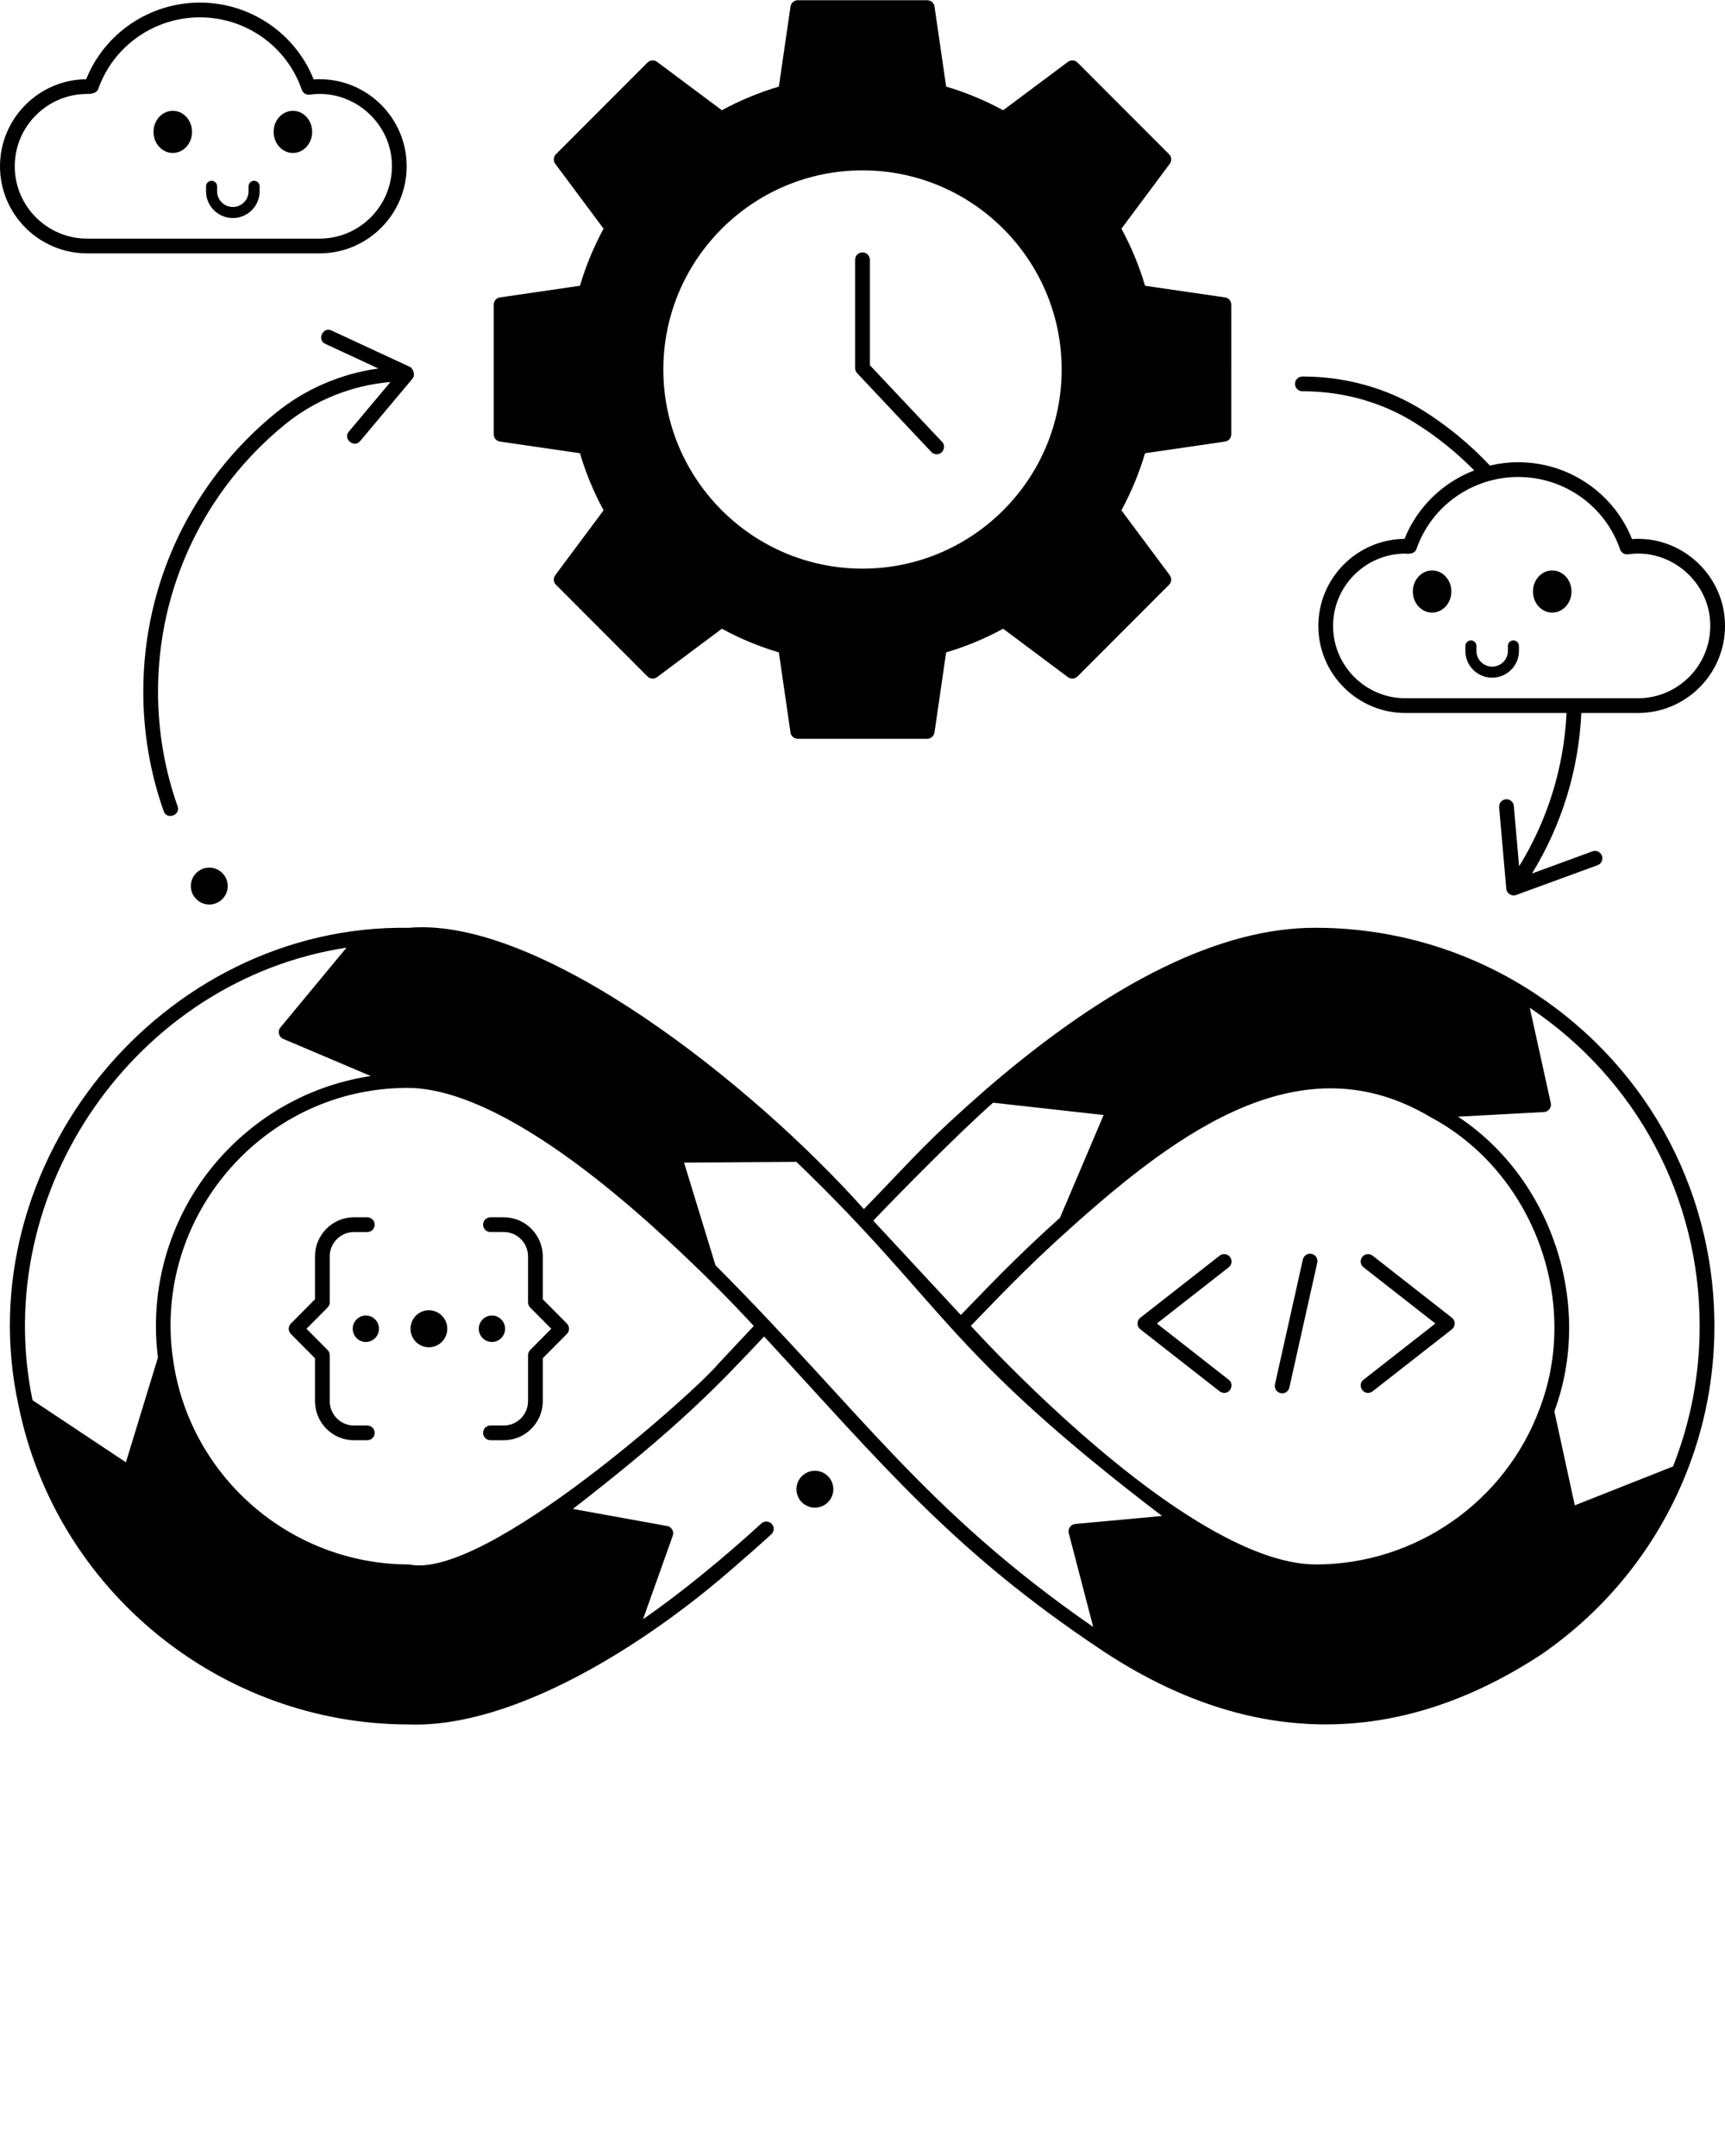 <svg xmlns="http://www.w3.org/2000/svg" version="1.1" x="0px" y="0px" viewBox="0 0 468 585"
    style="enable-background:new 0 0 468 468;" xml:space="preserve"><g><g><g><g><path d="M86.697,68.747H23.633C10.602,68.747,0,58.148,0,45.121c0-12.942,10.464-23.487,23.378-23.625      C28.388,9,40.602,0.705,54.227,0.705c13.666,0,25.875,8.313,30.872,20.848c0.54-0.039,1.074-0.058,1.599-0.058      c13.031,0,23.633,10.599,23.633,23.626S99.729,68.747,86.697,68.747z M23.633,25.495C12.808,25.495,4,34.299,4,45.121      s8.808,19.626,19.633,19.626h63.064c10.825,0,19.633-8.804,19.633-19.626c0.088-11.768-10.643-21.132-22.296-19.438      c-0.949,0.131-1.853-0.428-2.163-1.332C77.832,12.6,66.723,4.705,54.227,4.705c-12.422,0-23.51,7.833-27.591,19.492      C26.342,25.034,25.181,25.527,23.633,25.495z"/></g></g><g><g><g><g><path d="M46.875,30.067c-2.887,0-5.227,2.56-5.227,5.718s2.34,5.718,5.227,5.718c2.887,0,5.227-2.56,5.227-5.718        S49.761,30.067,46.875,30.067z"/></g></g><g><g><g><ellipse cx="79.466" cy="35.785" rx="5.227" ry="5.718"/></g></g></g></g>
    <g><g><path d="M63.17,59.162c-4.006,0-7.266-3.245-7.266-7.234v-1.375c0-0.829,0.672-1.5,1.5-1.5s1.5,0.671,1.5,1.5v1.375       c0,2.334,1.913,4.234,4.266,4.234s4.266-1.899,4.266-4.234v-1.375c0-0.829,0.672-1.5,1.5-1.5s1.5,0.671,1.5,1.5v1.375       C70.436,55.917,67.176,59.162,63.17,59.162z"/></g></g></g></g><g><g><g><g><path d="M388.534,154.783c-2.887,0-5.227,2.56-5.227,5.718s2.34,5.718,5.227,5.718c2.887,0,5.227-2.56,5.227-5.718       S391.421,154.783,388.534,154.783z"/></g></g><g><g><path d="M421.125,154.783c-2.887,0-5.227,2.56-5.227,5.718s2.34,5.718,5.227,5.718c2.887,0,5.227-2.56,5.227-5.718       S424.012,154.783,421.125,154.783z"/></g></g></g>
    <g><g><path d="M404.83,183.879c-4.006,0-7.266-3.245-7.266-7.234v-1.375c0-0.829,0.672-1.5,1.5-1.5s1.5,0.671,1.5,1.5v1.375      c0,2.334,1.913,4.234,4.266,4.234s4.266-1.899,4.266-4.234v-1.375c0-0.829,0.672-1.5,1.5-1.5s1.5,0.671,1.5,1.5v1.375      C412.096,180.634,408.836,183.879,404.83,183.879z"/></g></g></g><g><g><path d="M111.277,99.583l-21.328-9.901c-2.339-1.127-4.053,2.57-1.684,3.628l14.389,6.68     c-10.197,1.413-19.884,5.568-27.865,12.076c-22.825,18.611-35.916,46.159-35.916,75.579c0,11.132,1.861,22.049,5.531,32.448     c0.843,2.469,4.668,1.096,3.771-1.331c-3.519-9.97-5.303-20.439-5.303-31.117c0-28.213,12.555-54.631,34.443-72.479     c8.124-6.624,18.151-10.624,28.624-11.521l-11.29,13.46c-1.695,1.963,1.421,4.584,3.064,2.57l14.253-16.993     C112.83,101.474,111.842,99.845,111.277,99.583z"/><g><g><circle cx="56.778" cy="240.422" r="5.003"/></g></g></g>
    <path
        d="M442.768,146.27c-4.996-12.535-17.204-20.848-30.871-20.848c-2.625,0-5.194,0.314-7.673,0.901    c-5.419-5.761-11.544-10.808-18.238-14.995c-9.59-5.998-20.879-9.167-32.646-9.167c-1.104,0-2,0.896-2,2s0.896,2,2,2    c11.017,0,21.572,2.959,30.525,8.559c5.85,3.658,11.25,7.998,16.093,12.922c-8.481,3.257-15.432,9.899-18.909,18.572    c-12.914,0.137-23.378,10.682-23.378,23.625c0,13.027,10.602,23.626,23.633,23.626h43.71    c-0.722,14.798-5.139,29.042-12.874,41.595l-1.436-16.367c-0.097-1.101-1.062-1.916-2.167-1.817    c-1.101,0.096-1.914,1.066-1.817,2.167l1.938,22.094c0.076,1.275,1.495,2.173,2.68,1.704l22.082-8.08    c1.037-0.38,1.57-1.528,1.19-2.566c-0.379-1.038-1.53-1.568-2.565-1.191l-16.405,6.003c8.065-13.145,12.655-28.056,13.377-43.541    h15.352c13.031,0,23.633-10.599,23.633-23.626C468.054,156.252,456.322,145.291,442.768,146.27z M444.367,189.464h-63.064    c-10.825,0-19.633-8.804-19.633-19.626s8.808-19.626,19.633-19.626c1.174,0.133,2.576,0.014,3.003-1.298    c4.081-11.659,15.169-19.492,27.591-19.492c12.496,0,23.605,7.896,27.644,19.647c0.31,0.903,1.213,1.461,2.164,1.332    c11.652-1.695,22.384,7.671,22.296,19.438C464,180.66,455.192,189.464,444.367,189.464z" /></g><g><g><g><circle cx="221.083" cy="404.079" r="5.003"/></g></g>
    <path
        d="M413.084,267.448c-16.873-10.272-36.263-15.702-56.071-15.702c-25.789-0.124-55.789,14.701-89.532,43.849    c-16.341,14.338-18.538,17.423-33.106,32.494c-30.365-34.045-87.814-79.45-123.387-76.343    C43.787,250.692-9.38,315.916,5.065,381.533c10.247,50.05,54.793,86.377,105.922,86.377c28.23,0.969,64.056-21.372,88.892-43.295    c3.081-2.639,6.235-5.429,9.373-8.293c0.815-0.745,0.873-2.01,0.129-2.825c-0.743-0.815-2.009-0.874-2.826-0.129    c-10.065,9.224-21.714,18.793-32.104,25.999l8.073-22.668c0.429-1.118-0.344-2.454-1.527-2.639l-25.575-4.631    c28.907-22.404,39.122-33.241,51.888-46.793c31.998,34.644,51.073,58.118,91.455,85.026c41.121,27.39,81.456,26.136,119.391,1.26    c17.628-12.129,31.164-28.98,39.146-48.731c5.193-12.85,7.826-26.429,7.826-40.361    C465.126,321.822,445.671,287.288,413.084,267.448z M269.431,299.196l29.986,3.351l-11.837,27.867    c-12.958,11.638-20.5,19.853-26.901,26.391l-23.756-25.591C244.067,323.705,260.145,307.398,269.431,299.196z M34.162,396.775    l-25.34-16.851c-11.736-56.901,28.14-114.096,85.183-122.788l-17.916,21.639c-0.856,0.978-0.45,2.642,0.759,3.117l23.743,10.071    c-14.781,2.237-28.387,9.218-38.943,20.11c-14.479,14.862-21.428,35.652-18.8,56.263L34.162,396.775z M194.669,370.279    c-4.994,6.23-62.966,58.672-83.682,54.212c-32.378,0-59.943-24.177-64.118-56.238c-5.176-37.647,23.9-72.055,61.92-73.033    c28.318-1.518,68.813,37.66,82.144,50.572c0,0,0,0.001,0.001,0.001c6.601,6.49,11.402,11.628,13.568,13.99L194.669,370.279z     M291.717,413.51c-1.196,0.082-2.081,1.344-1.752,2.496l6.63,25.45c-45.79-31.708-63.126-58.649-102.483-98.148l-8.522-27.848    l30.485-0.2c40.602,39.075,39.739,50.701,99.194,96.081L291.717,413.51z M417.748,382.12c0,0,0,0.001,0,0.001    c-9.311,25.343-33.718,42.37-60.735,42.37c-9.248,0-20.968-4.497-34.832-13.365c-26.597-17.011-53.031-45.104-58.79-51.376    c6.566-6.702,14.104-14.928,27.195-26.662c29.758-26.675,62.847-50.617,97.481-29.991    C415.804,317.828,428.9,352.827,417.748,382.12z M453.907,397.898l-26.66,10.557l-5.545-25.505    c10.685-28.8-0.637-63.144-26.144-79.955l23.331-1.259c1.199-0.036,2.13-1.264,1.846-2.427l-5.698-25.864    c28.951,19.435,46.089,51.38,46.089,86.384C461.126,372.958,458.697,385.762,453.907,397.898z" />
    <g><g><g><g><g><g><g><path d="M99.649,390.784h-3.639c-5.817,0-10.551-4.76-10.551-10.611V368.54l-6.545-6.591c-0.774-0.78-0.774-2.039,0-2.818           l6.545-6.59v-11.634c0-5.851,4.733-10.61,10.551-10.61h3.639c1.104,0,2,0.896,2,2s-0.896,2-2,2h-3.639           c-3.612,0-6.551,2.965-6.551,6.61v12.458c0,0.528-0.209,1.035-0.581,1.409l-5.727,5.766l5.727,5.767           c0.372,0.375,0.581,0.881,0.581,1.409v12.458c0,3.645,2.938,6.611,6.551,6.611h3.639c1.104,0,2,0.896,2,2           S100.754,390.784,99.649,390.784z"/></g></g></g><g><g><g><path d="M136.704,390.784h-3.639c-1.104,0-2-0.896-2-2s0.896-2,2-2h3.639c3.612,0,6.552-2.966,6.552-6.611v-12.458           c0-0.528,0.209-1.035,0.581-1.409l5.727-5.767l-5.727-5.766c-0.372-0.375-0.581-0.881-0.581-1.409v-12.458           c0-3.645-2.939-6.61-6.552-6.61h-3.639c-1.104,0-2-0.896-2-2s0.896-2,2-2h3.639c5.818,0,10.552,4.76,10.552,10.61v11.634           l6.545,6.59c0.774,0.78,0.774,2.039,0,2.818l-6.545,6.591v11.633C147.256,386.024,142.522,390.784,136.704,390.784z"/></g></g></g></g><g><g><ellipse cx="116.358" cy="360.54" rx="4.988" ry="5.023"/></g></g><g><g><ellipse cx="99.256" cy="360.54" rx="3.563" ry="3.588"/></g></g><g><g><ellipse cx="133.46" cy="360.54" rx="3.563" ry="3.588"/></g></g></g></g>
        <g><g><g><path d="M332.124,377.946c-0.432,0-0.865-0.139-1.231-0.425l-21.51-16.83c-0.484-0.379-0.768-0.96-0.768-1.575        s0.283-1.196,0.768-1.575l21.51-16.83c0.87-0.68,2.126-0.528,2.808,0.343c0.681,0.87,0.527,2.127-0.343,2.808l-19.496,15.254        l19.496,15.254C334.865,375.465,333.948,378.015,332.124,377.946z"/></g></g>
            <g><g><path d="M371.161,377.946c-1.824,0.069-2.74-2.482-1.233-3.575l19.496-15.254l-19.496-15.254        c-0.87-0.681-1.023-1.938-0.343-2.808c0.682-0.87,1.938-1.022,2.808-0.343l21.509,16.83c0.484,0.379,0.768,0.96,0.768,1.575        s-0.283,1.196-0.768,1.575l-21.509,16.83C372.026,377.807,371.593,377.946,371.161,377.946z"/></g></g>
            <g><g><path d="M347.858,378.056c-1.261,0.014-2.245-1.206-1.954-2.437l7.571-33.879c0.241-1.078,1.308-1.759,2.389-1.516        c1.078,0.241,1.756,1.31,1.516,2.388l-7.571,33.879C349.601,377.423,348.774,378.056,347.858,378.056z"/></g></g></g></g>
    <g><path d="M332.348,80.698l-21.691-3.161c-1.586-5.369-3.737-10.568-6.411-15.488l13.111-17.601     c0.593-0.796,0.513-1.906-0.188-2.608L292.34,16.977c-0.703-0.703-1.814-0.786-2.612-0.189l-17.573,13.128     c-4.911-2.676-10.101-4.83-15.462-6.418l-3.156-21.726c-0.144-0.983-0.986-1.712-1.979-1.712h-35.113     c-0.993,0-1.836,0.729-1.979,1.712l-3.156,21.726c-5.361,1.588-10.551,3.742-15.462,6.418l-17.573-13.128     c-0.798-0.596-1.91-0.513-2.612,0.189L150.832,41.84c-0.701,0.702-0.781,1.812-0.188,2.608l13.111,17.601     c-2.674,4.92-4.825,10.12-6.411,15.488l-21.691,3.161c-0.983,0.143-1.712,0.986-1.712,1.979v35.162     c0,0.993,0.729,1.836,1.712,1.979l21.691,3.161c1.586,5.37,3.737,10.568,6.411,15.488l-13.111,17.602     c-0.593,0.796-0.513,1.906,0.188,2.608l24.828,24.863c0.701,0.703,1.813,0.785,2.612,0.189l17.573-13.128     c4.911,2.676,10.101,4.83,15.462,6.418l3.156,21.725c0.144,0.983,0.986,1.712,1.979,1.712h35.113     c0.993,0,1.836-0.729,1.979-1.712l3.156-21.725c5.361-1.588,10.551-3.742,15.462-6.418l17.573,13.128     c0.799,0.597,1.91,0.514,2.612-0.189l24.828-24.863c0.701-0.702,0.781-1.812,0.188-2.608l-13.111-17.602     c2.674-4.919,4.825-10.118,6.411-15.488l21.691-3.161c0.983-0.143,1.712-0.986,1.712-1.979V82.677     C334.06,81.684,333.331,80.841,332.348,80.698z M288.034,100.258c0,29.795-24.239,54.035-54.034,54.035     s-54.034-24.24-54.034-54.035S204.205,46.224,234,46.224S288.034,70.463,288.034,100.258z"/>
        <g><g><path d="M254.124,123.259c-0.531,0-1.063-0.211-1.456-0.629l-20.124-21.369C232.194,100.89,232,100.4,232,99.89V70.482       c0-1.104,0.896-2,2-2s2,0.896,2,2v28.614l19.58,20.792C256.797,121.095,255.808,123.318,254.124,123.259z"/></g></g></g></g></g>
    </svg>